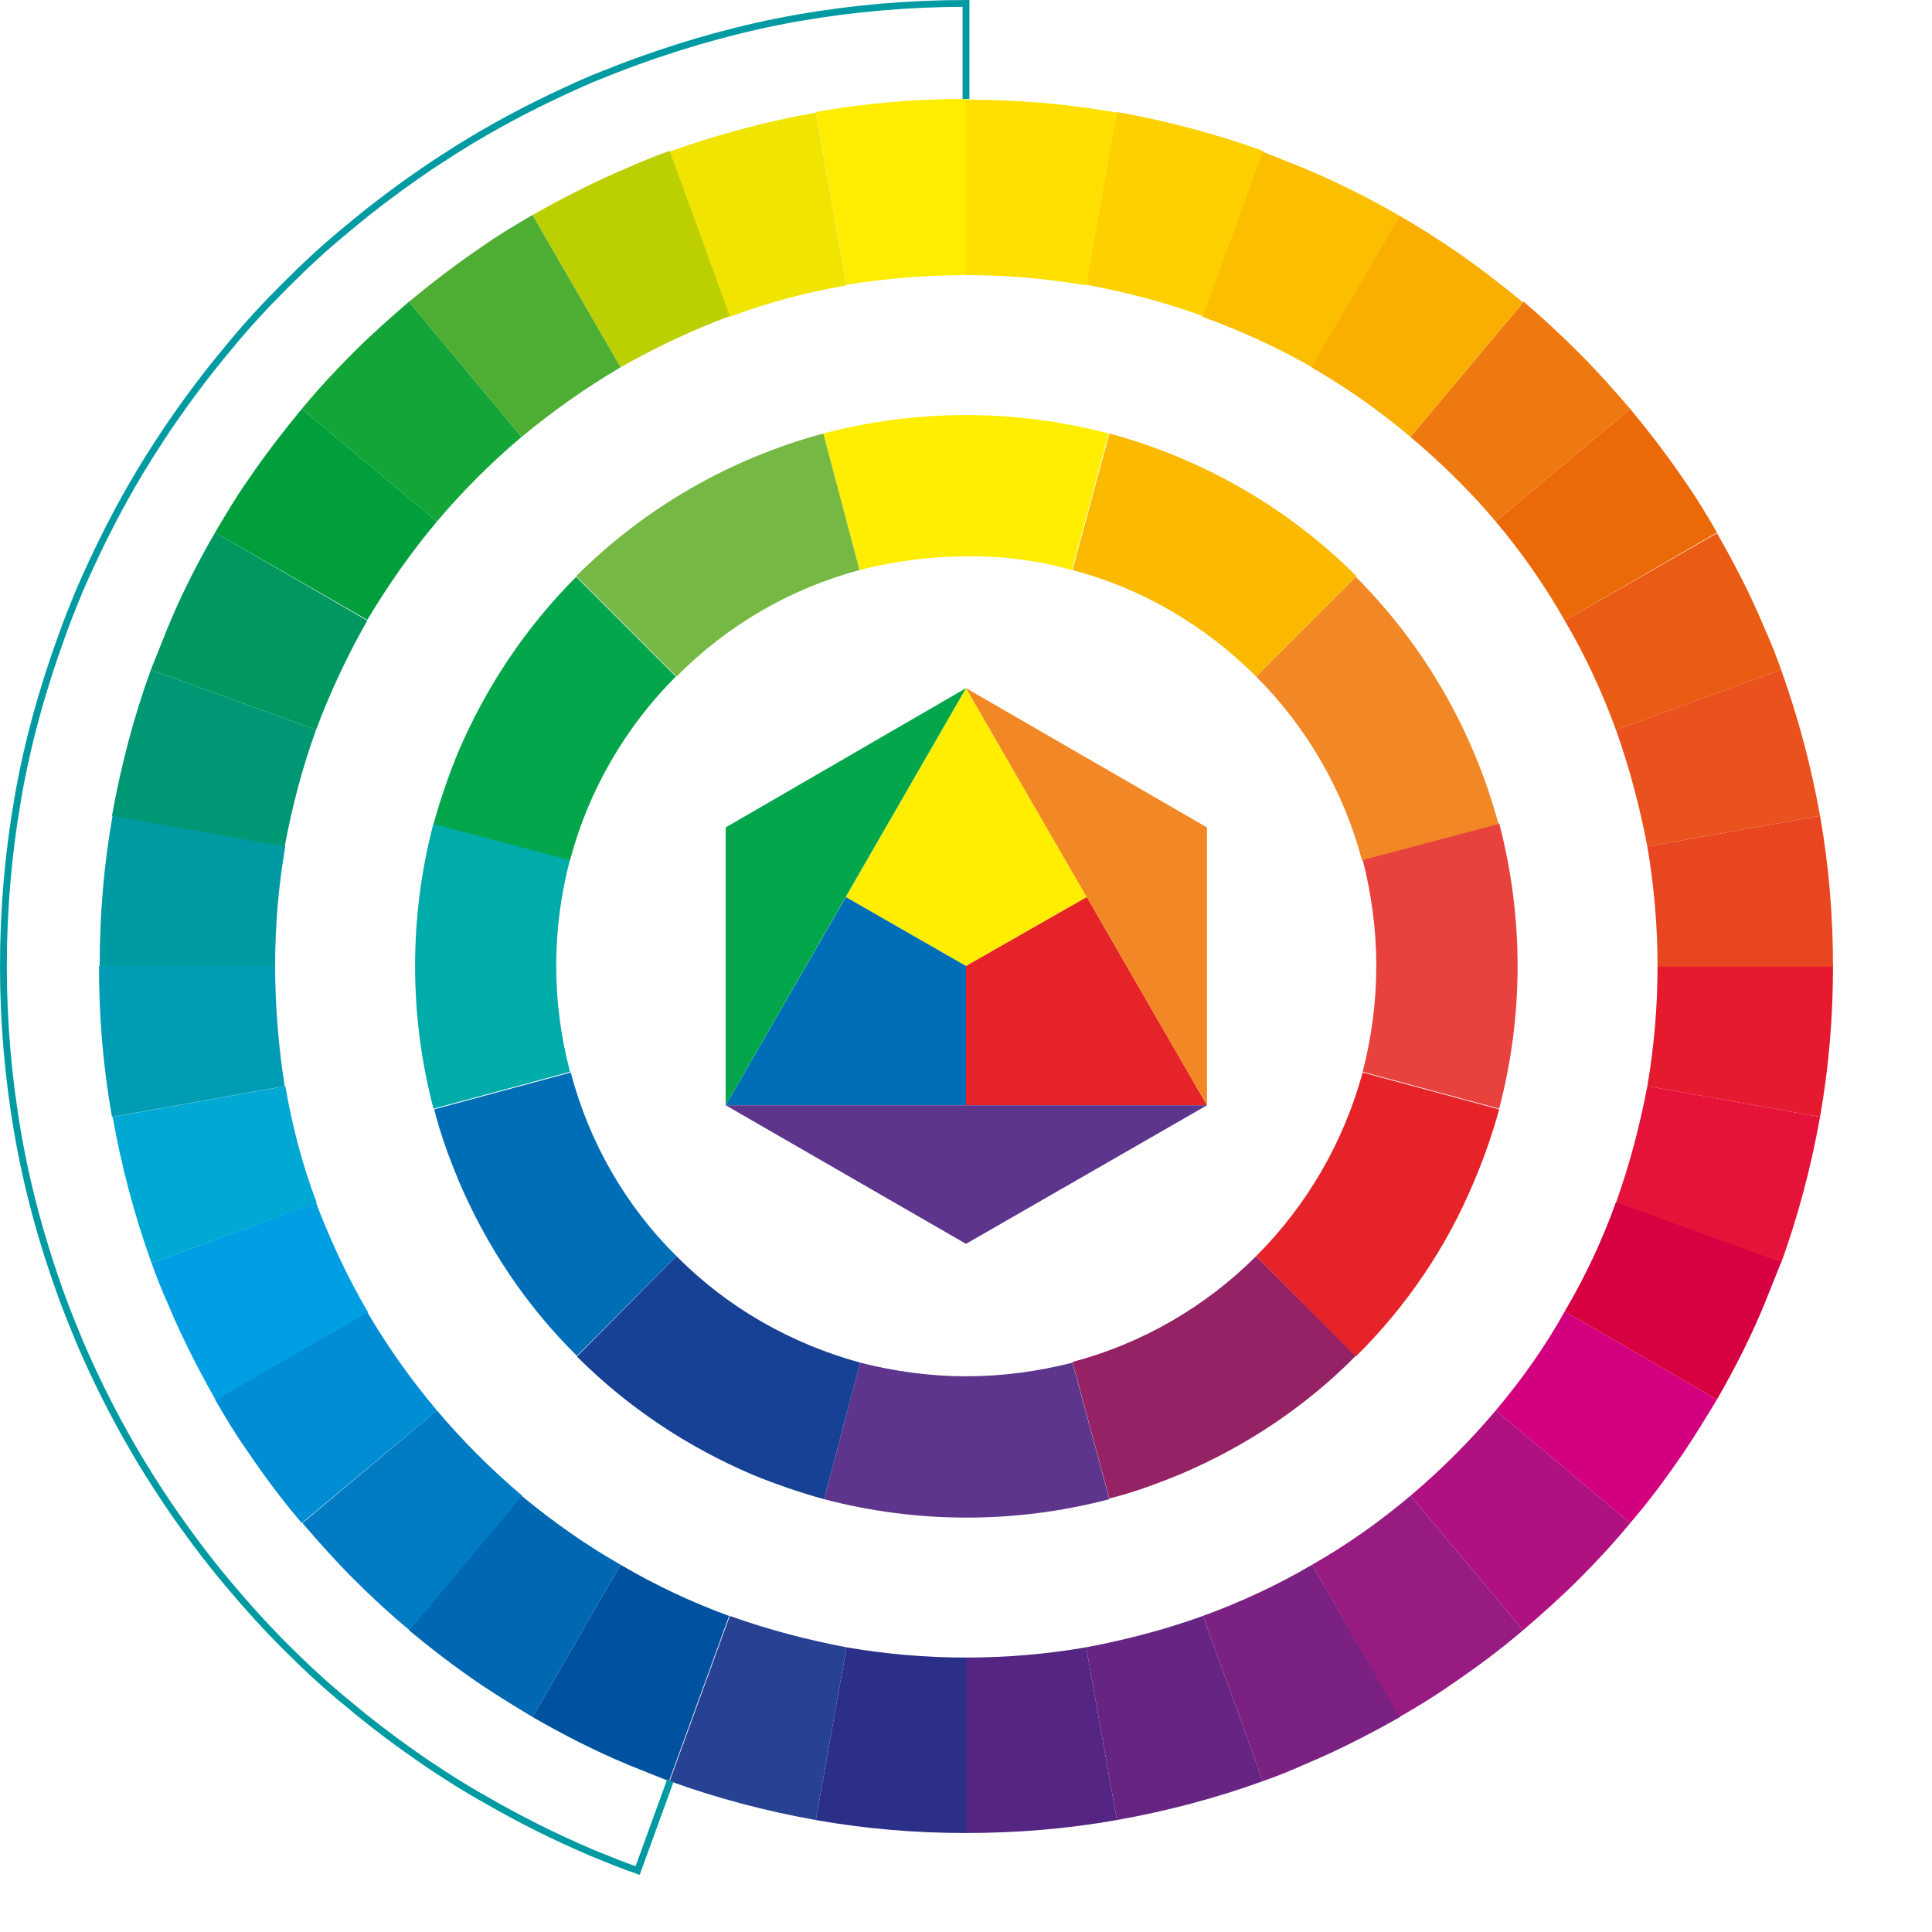 <?xml version="1.0" encoding="utf-8"?>
<!-- Generator: Adobe Illustrator 26.3.1, SVG Export Plug-In . SVG Version: 6.00 Build 0)  -->
<svg version="1.1" id="Layer_1" xmlns="http://www.w3.org/2000/svg" xmlns:xlink="http://www.w3.org/1999/xlink" x="0px" y="0px"
	 viewBox="0 0 283 283" style="enable-background:new 0 0 283 283;" xml:space="preserve">
<style type="text/css">
	.st0{fill:#FFEE00;}
	.st1{fill:#006EB7;}
	.st2{fill:#E52329;}
	.st3{fill:#04A64B;}
	.st4{fill:#F18825;}
	.st5{fill:#5D358C;}
	.st6{fill:none;}
	.st7{fill:#00ACA9;}
	.st8{fill:#952264;}
	.st9{fill:#164194;}
	.st10{fill:#E8423F;}
	.st11{fill:#75B843;}
	.st12{fill:#FBBA00;}
	.st13{fill:#2C2F88;}
	.st14{fill:#7B2182;}
	.st15{fill:#542583;}
	.st16{fill:#662483;}
	.st17{fill:#EF7911;}
	.st18{fill:#008DD4;}
	.st19{fill:#0052A1;}
	.st20{fill:#0067B2;}
	.st21{fill:#007BC4;}
	.st22{fill:#E51A2F;}
	.st23{fill:#E84621;}
	.st24{fill:#E5133A;}
	.st25{fill:#AF1280;}
	.st26{fill:#971B81;}
	.st27{fill:#D2007F;}
	.st28{fill:#D70142;}
	.st29{fill:#274193;}
	.st30{fill:#FFE000;}
	.st31{fill:#FCBF00;}
	.st32{fill:#F0E400;}
	.st33{fill:#FFED00;}
	.st34{fill:#FFD000;}
	.st35{fill:#EC6907;}
	.st36{fill:#EA5B13;}
	.st37{fill:#F9AE00;}
	.st38{fill:#E9511D;}
	.st39{fill:#00A8D4;}
	.st40{fill:#009BA2;}
	.st41{fill:#BCCF00;}
	.st42{fill:#009874;}
	.st43{fill:#009FE3;}
	.st44{fill:#009CB6;}
	.st45{fill:#13A538;}
	.st46{fill:#4EAD33;}
	.st47{fill:#009760;}
	.st48{fill:#009F3C;}
	.st49{fill:none;stroke:#009BA2;stroke-miterlimit:10;}
</style>
<g id="Layer_2_00000040556868628835451640000016386886270493483395_">
	<g id="Layer_14">
		<polygon class="st0" points="159.2,131.4 141.5,141.5 123.9,131.4 141.5,100.8 		"/>
		<polygon class="st1" points="141.5,141.5 141.5,161.9 106.3,161.9 123.9,131.4 		"/>
		<polygon class="st2" points="141.5,141.5 159.2,131.4 176.8,161.9 141.5,161.9 		"/>
		<polygon class="st3" points="106.3,121.2 141.5,100.8 106.3,161.9 		"/>
		<polygon class="st4" points="141.5,100.8 176.8,161.9 176.8,121.2 		"/>
		<polygon class="st5" points="106.3,161.9 176.8,161.9 141.5,182.2 		"/>
		<polygon class="st6" points="141.5,141.5 141.5,141.5 141.5,141.5 		"/>
		<polygon class="st6" points="141.5,141.5 141.5,141.5 141.5,141.5 		"/>
		<polygon class="st6" points="141.5,141.5 141.5,141.5 141.5,141.5 141.5,141.5 141.5,141.5 141.5,141.5 141.5,141.5 141.5,141.5 
					"/>
		<polygon class="st6" points="141.5,141.5 141.5,141.5 141.5,141.5 141.5,141.5 141.5,141.5 141.5,141.5 141.5,141.5 		"/>
		<polygon class="st6" points="141.5,141.5 141.5,141.5 141.5,141.5 		"/>
		<polygon class="st6" points="141.5,141.5 141.5,141.5 141.5,141.5 		"/>
		<polygon class="st6" points="141.5,141.5 141.5,141.5 141.5,141.5 		"/>
		<polygon class="st6" points="141.5,141.5 141.5,141.5 141.5,141.5 		"/>
		<polygon class="st6" points="141.5,141.5 141.5,141.5 141.5,141.5 		"/>
		<polygon class="st6" points="141.5,141.5 141.5,141.5 141.5,141.5 		"/>
		<polygon class="st6" points="141.5,141.5 141.5,141.5 141.5,141.5 141.5,141.5 141.5,141.5 141.5,141.5 141.5,141.5 141.5,141.5 
			141.5,141.5 141.5,141.5 		"/>
		<polygon class="st6" points="141.5,141.5 141.5,141.5 141.5,141.5 		"/>
		<polygon class="st6" points="141.5,141.5 141.5,141.5 141.5,141.5 		"/>
		<polygon class="st6" points="141.5,141.5 141.5,141.5 141.5,141.5 141.5,141.5 141.5,141.5 		"/>
		<path class="st5" d="M141.5,201.6c5.3,0,10.5-0.7,15.6-2l5.4,20c-13.7,3.6-28.1,3.6-41.8,0l5.3-20
			C131.1,200.9,136.3,201.6,141.5,201.6z"/>
		<path class="st7" d="M63.5,120.6l20,5.3c-2.7,10.2-2.7,20.9,0,31.1l-20,5.4C59.9,148.7,59.9,134.3,63.5,120.6z"/>
		<path class="st8" d="M184,184l14.6,14.6l0,0c-7.3,7.4-16,13.2-25.6,17.3c-3.4,1.4-6.9,2.7-10.5,3.6l-5.4-20
			C167.3,196.8,176.6,191.4,184,184z"/>
		<path class="st1" d="M99.1,184l-14.6,14.6c-7.4-7.3-13.2-16-17.3-25.6c-1.4-3.4-2.7-6.9-3.6-10.5l20-5.4
			C86.3,167.3,91.6,176.6,99.1,184z"/>
		<path class="st9" d="M126,199.6l-5.3,20c-3.6-1-7.1-2.2-10.5-3.6c-9.6-4.1-18.3-9.9-25.7-17.3l0,0L99.1,184
			C106.5,191.5,115.8,196.8,126,199.6z"/>
		<path class="st10" d="M201.6,141.5c0-5.3-0.7-10.5-2-15.6l20-5.3c3.6,13.7,3.6,28.1,0,41.8l-20-5.4
			C200.9,152,201.6,146.8,201.6,141.5z"/>
		<path class="st0" d="M141.5,81.5c-5.2,0-10.5,0.7-15.6,2l-5.3-20c13.7-3.6,28.1-3.6,41.8,0l-5.4,20
			C152,82.1,146.8,81.4,141.5,81.5z"/>
		<path class="st11" d="M99.1,99.1L84.4,84.4l0,0c10-10,22.5-17.2,36.2-20.9l5.3,20C115.8,86.2,106.5,91.6,99.1,99.1z"/>
		<path class="st3" d="M83.5,126l-20-5.3c1-3.6,2.2-7.1,3.6-10.5c4.1-9.6,9.9-18.3,17.3-25.7l14.6,14.6
			C91.6,106.5,86.2,115.8,83.5,126z"/>
		<path class="st4" d="M184,99.1l14.6-14.6c10,10,17.2,22.5,20.9,36.2l-20,5.3C196.8,115.8,191.4,106.5,184,99.1z"/>
		<path class="st12" d="M157.1,83.5l5.4-20c13.7,3.7,26.2,10.9,36.2,20.9l0,0L184,99.1C176.5,91.6,167.3,86.2,157.1,83.5z"/>
		<path class="st2" d="M199.6,157.1l20,5.4c-1,3.6-2.2,7.1-3.7,10.6c-4,9.6-9.9,18.3-17.3,25.6L184,184
			C191.5,176.5,196.8,167.3,199.6,157.1z"/>
		<path class="st13" d="M141.5,242.8c-5.9,0-11.7-0.5-17.5-1.5l-4.5,25.3c7.3,1.3,14.6,1.9,22,1.9l0,0L141.5,242.8L141.5,242.8z"/>
		<path class="st14" d="M176.2,236.7l8.8,24.2c2-0.7,4-1.5,6-2.4c4.8-2,9.5-4.4,14.1-7l-12.9-22.3
			C187.1,232.2,181.7,234.7,176.2,236.7z"/>
		<path class="st15" d="M141.5,242.8v25.7c7.4,0,14.8-0.6,22.1-1.9l-4.5-25.3C153.3,242.3,147.4,242.8,141.5,242.8z"/>
		<path class="st16" d="M159.1,241.3l4.5,25.3c7.3-1.3,14.5-3.2,21.4-5.7l-8.8-24.2C170.7,238.7,164.9,240.2,159.1,241.3z"/>
		<path class="st17" d="M219.1,76.4l19.7-16.5c-2.4-2.8-4.9-5.6-7.5-8.2s-5.3-5.1-8.1-7.5L206.6,64
			C211.1,67.8,215.3,71.9,219.1,76.4z"/>
		<path class="st18" d="M53.8,192.2L31.5,205c1.5,2.6,3,5.1,4.7,7.5c2.5,3.7,5.1,7.2,8,10.6L64,206.6
			C60.2,202.1,56.8,197.3,53.8,192.2z"/>
		<path class="st19" d="M90.9,229.2L78,251.5c4.5,2.6,9.2,5,14,7c2,0.8,4,1.6,6,2.4l8.8-24.2C101.3,234.7,96,232.2,90.9,229.2z"/>
		<path class="st20" d="M76.4,219.1l-16.5,19.7c3.4,2.8,6.9,5.5,10.6,8c2.4,1.6,5,3.2,7.5,4.7l12.9-22.3
			C85.8,226.3,81,222.9,76.4,219.1z"/>
		<path class="st21" d="M64,206.6l-19.7,16.5c2.4,2.8,4.9,5.6,7.5,8.2s5.3,5.1,8.2,7.5l16.5-19.7C72,215.3,67.8,211.1,64,206.6z"/>
		<path class="st22" d="M241.3,159.1l25.3,4.5c1.3-7.3,1.9-14.7,1.9-22.1h-25.7C242.8,147.4,242.3,153.3,241.3,159.1z"/>
		<path class="st23" d="M266.6,119.5l-25.3,4.5c1,5.8,1.5,11.7,1.5,17.6h25.7C268.5,134.2,267.9,126.8,266.6,119.5z"/>
		<path class="st24" d="M236.7,176.2l24.2,8.8c2.5-6.9,4.4-14.1,5.7-21.4l-25.3-4.5C240.2,164.9,238.7,170.6,236.7,176.2z"/>
		<path class="st25" d="M206.6,219.1l16.5,19.7c2.8-2.4,5.6-4.9,8.2-7.5s5.1-5.3,7.5-8.2l-19.7-16.5
			C215.3,211.1,211.1,215.3,206.6,219.1z"/>
		<path class="st26" d="M192.2,229.2l12.8,22.3c2.6-1.5,5.1-3,7.5-4.7c3.7-2.5,7.2-5.1,10.6-8l-16.5-19.7
			C202.1,222.9,197.3,226.3,192.2,229.2z"/>
		<path class="st27" d="M219.1,206.6l19.7,16.5c2.9-3.4,5.5-6.9,8-10.6c1.6-2.4,3.2-5,4.7-7.5l-22.3-12.9
			C226.3,197.3,222.9,202.1,219.1,206.6z"/>
		<path class="st28" d="M229.2,192.1l22.3,12.9c2.6-4.5,5-9.2,7-14.1c0.8-2,1.6-4,2.4-6l-24.2-8.8
			C234.7,181.7,232.2,187,229.2,192.1z"/>
		<path class="st29" d="M106.9,236.7l-8.8,24.2c6.9,2.5,14.1,4.4,21.4,5.7l4.5-25.3C118.2,240.2,112.5,238.7,106.9,236.7z"/>
		<path class="st30" d="M159.1,41.8l4.5-25.3c-7.3-1.3-14.7-1.9-22.1-1.9v25.7C147.4,40.3,153.3,40.8,159.1,41.8z"/>
		<path class="st31" d="M192.2,53.8L205,31.6c-4.5-2.6-9.3-5-14.1-7c-2-0.8-4-1.6-6-2.4l-8.8,24.2C181.7,48.4,187.1,50.9,192.2,53.8
			z"/>
		<path class="st32" d="M124,41.8l-4.5-25.3c-7.3,1.3-14.4,3.2-21.4,5.7l8.8,24.2C112.5,44.3,118.2,42.8,124,41.8z"/>
		<path class="st33" d="M141.5,40.3L141.5,40.3V14.5l0,0c-7.4,0-14.7,0.6-22,1.9l4.5,25.3C129.8,40.8,135.6,40.3,141.5,40.3z"/>
		<path class="st34" d="M176.2,46.3l8.8-24.2c-6.9-2.5-14.1-4.4-21.4-5.7l-4.5,25.3C165,42.8,170.7,44.3,176.2,46.3z"/>
		<path class="st35" d="M229.2,90.9L251.5,78c-1.5-2.6-3-5.1-4.7-7.5c-2.5-3.7-5.2-7.2-8-10.6l-19.7,16.5
			C222.9,80.9,226.3,85.8,229.2,90.9z"/>
		<path class="st36" d="M236.7,106.9l24.2-8.8c-0.7-2-1.5-4-2.4-6c-2-4.8-4.4-9.5-7-14l-22.3,12.8C232.2,96,234.7,101.4,236.7,106.9
			z"/>
		<path class="st37" d="M206.6,64l16.5-19.7c-3.4-2.8-6.9-5.5-10.6-8c-2.4-1.6-4.9-3.2-7.5-4.7l-12.9,22.2
			C197.3,56.8,202.1,60.2,206.6,64z"/>
		<path class="st38" d="M241.3,124l25.3-4.5c-1.3-7.3-3.2-14.4-5.7-21.4l-24.2,8.8C238.7,112.5,240.2,118.2,241.3,124z"/>
		<path class="st39" d="M41.8,159.1l-25.3,4.5c1.3,7.3,3.2,14.5,5.7,21.4l24.2-8.8C44.3,170.7,42.8,164.9,41.8,159.1z"/>
		<path class="st40" d="M40.3,141.5c0-5.9,0.5-11.8,1.5-17.6l-25.3-4.5c-1.3,7.3-1.9,14.7-1.9,22.1H40.3z"/>
		<path class="st41" d="M106.9,46.3l-8.8-24.2c-2,0.7-4,1.5-6,2.4c-4.8,2-9.5,4.4-14.1,7l12.9,22.3C96,50.9,101.3,48.4,106.9,46.3z"
			/>
		<path class="st42" d="M46.3,106.9l-24.2-8.8c-2.5,6.9-4.4,14.1-5.7,21.4l25.3,4.5C42.8,118.1,44.3,112.4,46.3,106.9z"/>
		<path class="st43" d="M46.3,176.2L22.2,185c0.7,2,1.5,4,2.4,6c2,4.8,4.4,9.5,7,14.1l22.3-12.9C50.9,187.1,48.4,181.7,46.3,176.2z"
			/>
		<path class="st44" d="M40.3,141.5H14.5c0,7.4,0.6,14.8,1.9,22.1l25.3-4.5C40.8,153.3,40.3,147.4,40.3,141.5z"/>
		<path class="st45" d="M76.4,64L59.9,44.2c-2.8,2.4-5.6,4.9-8.2,7.5s-5.1,5.3-7.5,8.2L64,76.4C67.8,71.9,71.9,67.8,76.4,64z"/>
		<path class="st46" d="M90.9,53.8L78,31.5c-2.6,1.5-5.1,3-7.5,4.7c-3.7,2.5-7.2,5.2-10.6,8L76.4,64C81,60.2,85.8,56.8,90.9,53.8z"
			/>
		<path class="st47" d="M53.8,90.9L31.5,78c-2.6,4.5-5,9.2-7,14.1c-0.8,2-1.6,4-2.4,6l24.2,8.8C48.4,101.3,50.9,96,53.8,90.9z"/>
		<path class="st48" d="M64,76.4L44.2,59.9c-2.8,3.4-5.5,6.9-8,10.6c-1.7,2.4-3.2,5-4.7,7.5l22.3,12.8C56.8,85.8,60.2,80.9,64,76.4z
			"/>
		<path class="st49" d="M141.5,14.5v-14c-8.2,0-16.4,0.7-24.5,2.1C109,4,101,6.2,93.3,9c-2.2,0.8-4.5,1.7-6.7,2.6
			C81.3,13.9,76,16.5,71,19.4c-2.8,1.6-5.6,3.4-8.3,5.2c-4.1,2.8-8,5.7-11.8,8.9c-3.2,2.6-6.2,5.4-9.1,8.3s-5.7,5.9-8.3,9.1
			c-3.2,3.8-6.1,7.7-8.9,11.8c-1.8,2.7-3.6,5.5-5.2,8.3c-2.9,5-5.5,10.3-7.8,15.6c-0.9,2.2-1.8,4.4-2.6,6.7C6.2,101,4,108.9,2.6,117
			c-1.4,8.1-2.1,16.3-2.1,24.5l0,0c0,8.2,0.7,16.4,2.1,24.5c1.4,8.1,3.6,16.1,6.4,23.8c0.8,2.2,1.7,4.4,2.6,6.6
			c2.3,5.4,4.9,10.6,7.8,15.6c1.6,2.8,3.4,5.6,5.2,8.3c2.8,4.1,5.7,8,8.9,11.8c2.6,3.1,5.4,6.2,8.3,9.1s5.9,5.7,9.1,8.3
			c3.8,3.2,7.7,6.1,11.8,8.9c2.7,1.8,5.5,3.6,8.4,5.2c5,2.9,10.2,5.5,15.6,7.8c2.2,0.9,4.4,1.8,6.7,2.6l4.8-13.2"/>
	</g>
</g>
</svg>
